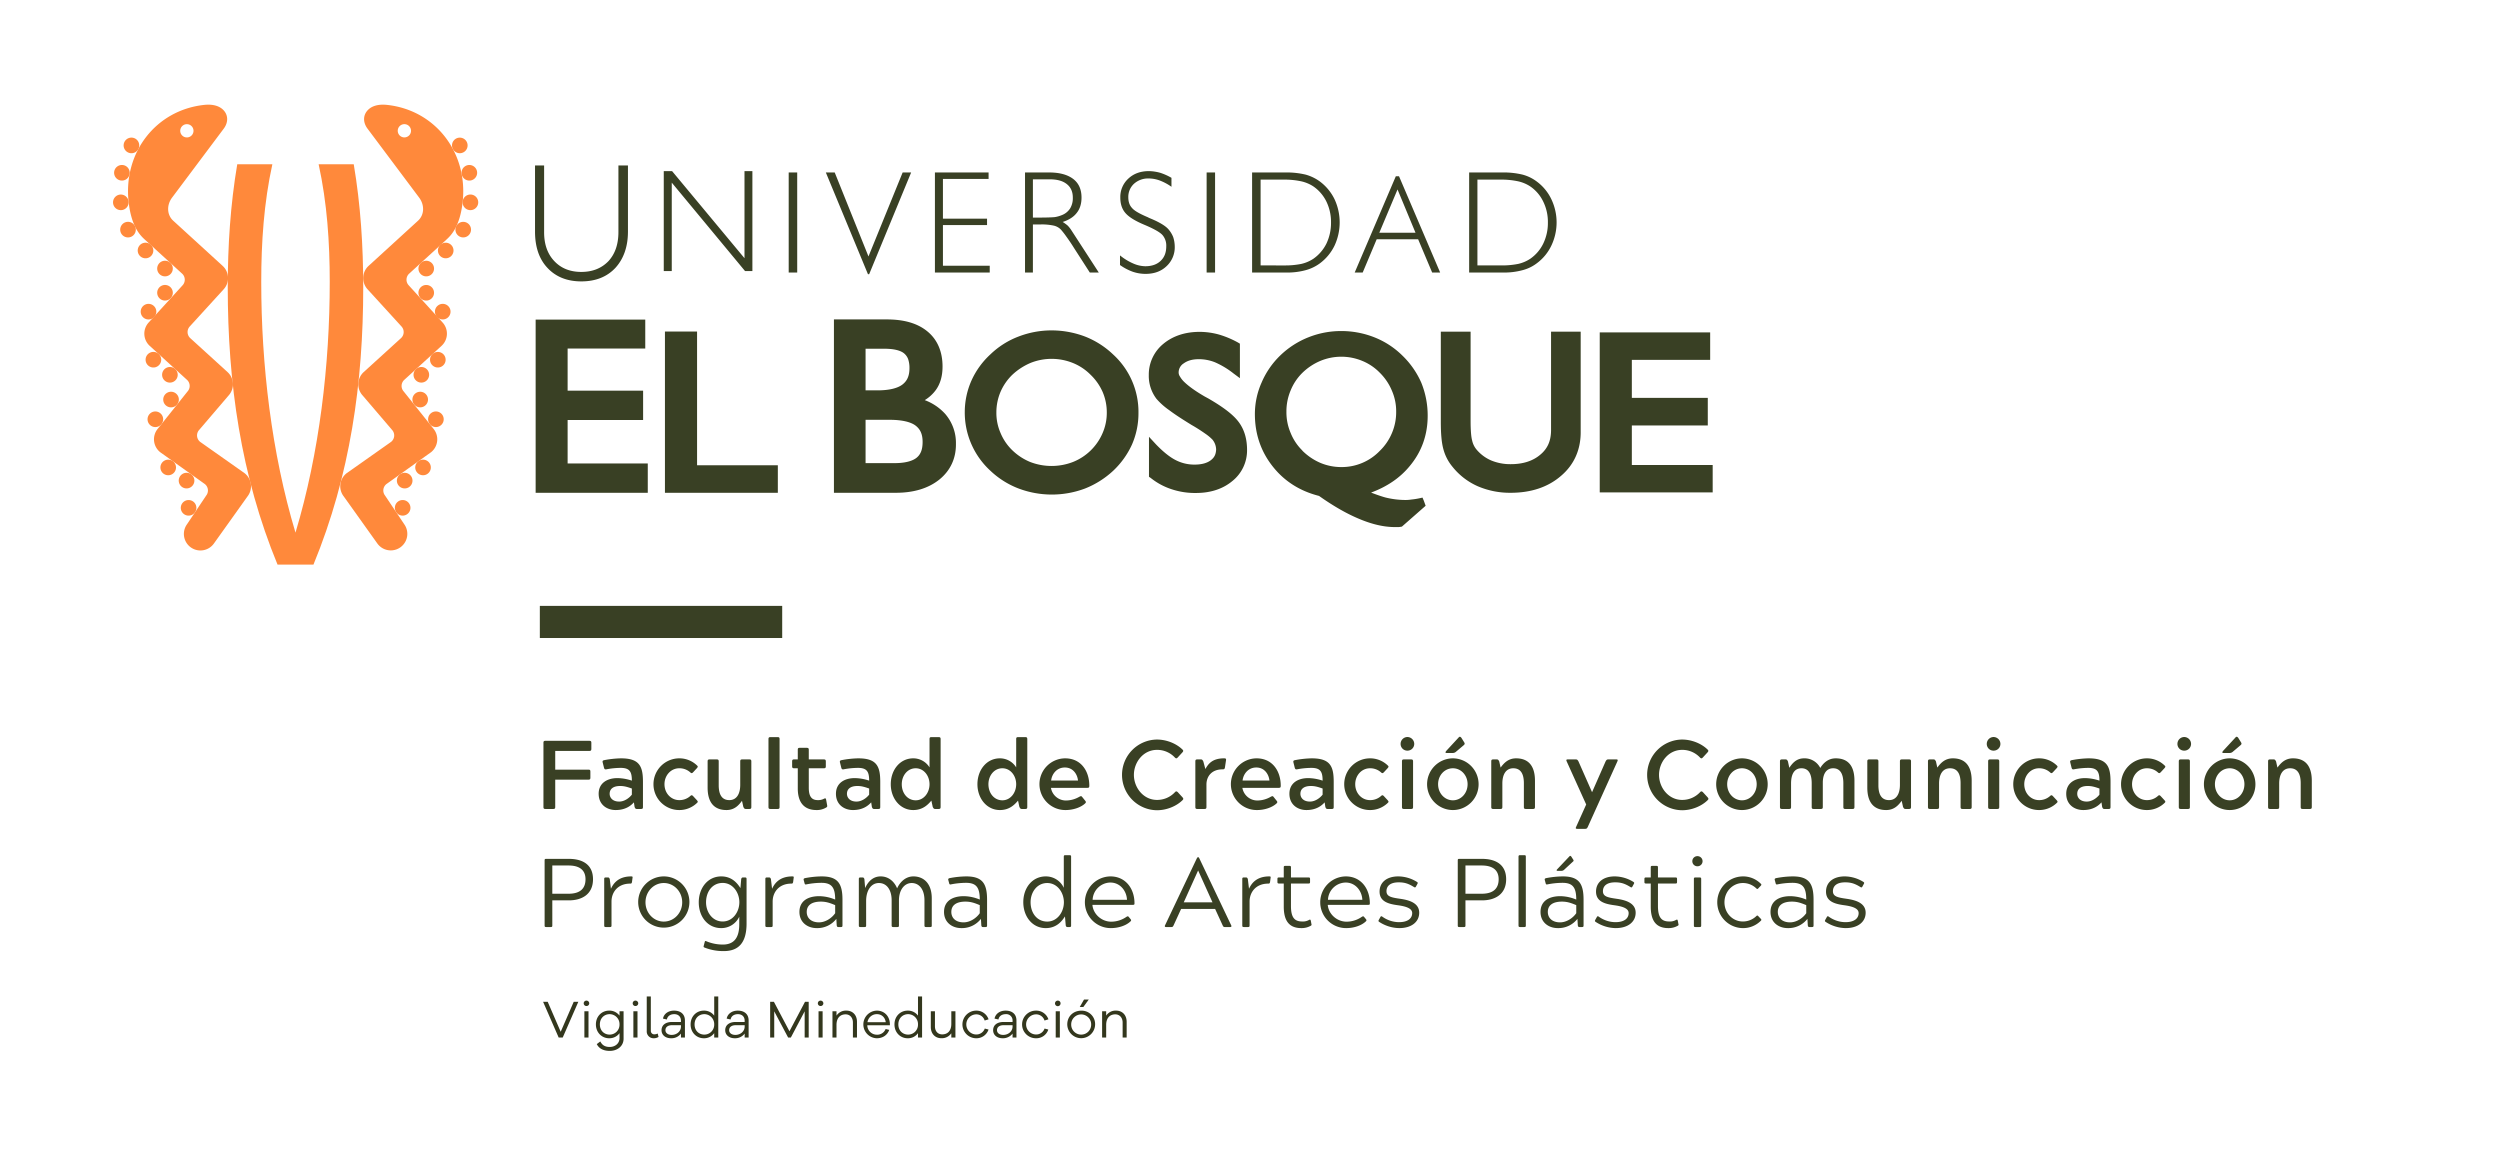 <svg id="facultad-logo-ueb-horizontal-a-dos-lineas" xmlns="http://www.w3.org/2000/svg" width="2054" height="956.873" viewBox="0 0 2054 956.873">
  <defs>
    <style>
      .cls-1 {
        fill: #ff893b;
      }

      .cls-2 {
        fill: #394024;
      }

      .cls-3 {
        fill: none;
      }

      .cls-4 {
        fill: #33371d;
      }
    </style>
  </defs>
  <g id="Capa_1" data-name="Capa 1" transform="translate(92.871 85.999)">
    <g id="Group_111" data-name="Group 111" transform="translate(0 0)">
      <g id="Group_110" data-name="Group 110">
        <path id="Path_835" data-name="Path 835" class="cls-1" d="M737.983,475.586c-30.24-73.429-40.9-149.46-40.9-227.875,0-33.816,2.164-67.689,7.8-101.035h28.847c-6.969,31.713-9.131,64.248-9.131,96.628,0,68.072,8.431,140.429,28.137,206.018,19.685-65.589,28.147-137.946,28.147-206.018,0-32.38-2.171-64.915-9.131-96.628H800.6c5.638,33.347,7.79,67.22,7.79,101.035,0,78.415-10.643,154.446-40.894,227.875Z" transform="translate(-602.832 -97.706)"/>
        <path id="Path_836" data-name="Path 836" class="cls-1" d="M764.99,181.622a6.411,6.411,0,1,1-.44,9.071A6.436,6.436,0,0,1,764.99,181.622Z" transform="translate(-511.962 -51.724)"/>
        <path id="Path_837" data-name="Path 837" class="cls-1" d="M764.99,189.986a6.407,6.407,0,1,1-.44,9.062A6.408,6.408,0,0,1,764.99,189.986Z" transform="translate(-511.962 -40.19)"/>
        <path id="Path_838" data-name="Path 838" class="cls-1" d="M770.665,196.512a6.41,6.41,0,1,1-.422,9.052A6.4,6.4,0,0,1,770.665,196.512Z" transform="translate(-504.099 -31.195)"/>
        <path id="Path_839" data-name="Path 839" class="cls-1" d="M763.283,218.3a6.408,6.408,0,1,1-.422,9.052A6.4,6.4,0,0,1,763.283,218.3Z" transform="translate(-514.3 -1.103)"/>
        <path id="Path_840" data-name="Path 840" class="cls-1" d="M763.14,226.624a6.411,6.411,0,1,1-.884,9.024A6.411,6.411,0,0,1,763.14,226.624Z" transform="translate(-514.838 10.698)"/>
        <path id="Path_841" data-name="Path 841" class="cls-1" d="M768.626,233.372a6.41,6.41,0,1,1-1,9A6.415,6.415,0,0,1,768.626,233.372Z" transform="translate(-507.367 20.09)"/>
        <path id="Path_842" data-name="Path 842" class="cls-1" d="M768.994,213.092a6.4,6.4,0,1,1-.441,9.052A6.376,6.376,0,0,1,768.994,213.092Z" transform="translate(-506.433 -8.293)"/>
        <path id="Path_843" data-name="Path 843" class="cls-1" d="M758.142,254.333a6.413,6.413,0,0,1,7.431,10.455,6.413,6.413,0,1,1-7.431-10.455Z" transform="translate(-522.237 49.318)"/>
        <path id="Path_844" data-name="Path 844" class="cls-1" d="M757.582,263.631a6.4,6.4,0,1,1-1.743,8.871A6.4,6.4,0,0,1,757.582,263.631Z" transform="translate(-523.199 62.291)"/>
        <path id="Path_845" data-name="Path 845" class="cls-1" d="M764.486,249.786a6.4,6.4,0,1,1-1.521,8.931A6.393,6.393,0,0,1,764.486,249.786Z" transform="translate(-513.482 43.051)"/>
        <path id="Path_846" data-name="Path 846" class="cls-1" d="M776.3,170.151a6.4,6.4,0,1,1,2.964,8.55A6.4,6.4,0,0,1,776.3,170.151Z" transform="translate(-494.338 -70.272)"/>
        <path id="Path_847" data-name="Path 847" class="cls-1" d="M778.135,163.214a6.417,6.417,0,1,1,6.109,6.709A6.419,6.419,0,0,1,778.135,163.214Z" transform="translate(-490.922 -83.273)"/>
        <path id="Path_848" data-name="Path 848" class="cls-1" d="M777.88,154.512a6.4,6.4,0,1,1,7.49,5.107A6.4,6.4,0,0,1,777.88,154.512Z" transform="translate(-491.427 -97.371)"/>
        <path id="Path_849" data-name="Path 849" class="cls-1" d="M775.348,147.112a6.4,6.4,0,1,1,8.752,2.3A6.4,6.4,0,0,1,775.348,147.112Z" transform="translate(-495.966 -110.399)"/>
        <path id="Path_850" data-name="Path 850" class="cls-1" d="M771.707,175.4a6.4,6.4,0,1,1-.422,9.059A6.405,6.405,0,0,1,771.707,175.4Z" transform="translate(-502.677 -60.325)"/>
        <path id="Path_851" data-name="Path 851" class="cls-1" d="M683.458,181.622a6.415,6.415,0,1,0,.419,9.071A6.435,6.435,0,0,0,683.458,181.622Z" transform="translate(-636.446 -51.724)"/>
        <path id="Path_852" data-name="Path 852" class="cls-1" d="M683.458,189.986a6.411,6.411,0,1,0,.419,9.062A6.407,6.407,0,0,0,683.458,189.986Z" transform="translate(-636.446 -40.19)"/>
        <path id="Path_853" data-name="Path 853" class="cls-1" d="M677.762,196.512a6.41,6.41,0,1,0,.44,9.052A6.378,6.378,0,0,0,677.762,196.512Z" transform="translate(-644.309 -31.195)"/>
        <path id="Path_854" data-name="Path 854" class="cls-1" d="M685.144,218.3a6.409,6.409,0,1,0,.429,9.052A6.392,6.392,0,0,0,685.144,218.3Z" transform="translate(-634.106 -1.103)"/>
        <path id="Path_855" data-name="Path 855" class="cls-1" d="M685.3,226.624a6.415,6.415,0,1,0,.881,9.024A6.4,6.4,0,0,0,685.3,226.624Z" transform="translate(-633.57 10.698)"/>
        <path id="Path_856" data-name="Path 856" class="cls-1" d="M679.8,233.372a6.41,6.41,0,1,0,1.021,9A6.389,6.389,0,0,0,679.8,233.372Z" transform="translate(-641.038 20.09)"/>
        <path id="Path_857" data-name="Path 857" class="cls-1" d="M679.454,213.092a6.41,6.41,0,1,0,.421,9.052A6.391,6.391,0,0,0,679.454,213.092Z" transform="translate(-641.975 -8.293)"/>
        <path id="Path_858" data-name="Path 858" class="cls-1" d="M690.309,254.333a6.416,6.416,0,1,0,1.5,8.931A6.39,6.39,0,0,0,690.309,254.333Z" transform="translate(-626.174 49.318)"/>
        <path id="Path_859" data-name="Path 859" class="cls-1" d="M690.85,263.631a6.4,6.4,0,1,0,1.764,8.871A6.4,6.4,0,0,0,690.85,263.631Z" transform="translate(-625.215 62.291)"/>
        <path id="Path_860" data-name="Path 860" class="cls-1" d="M683.948,249.786a6.4,6.4,0,1,0,1.524,8.931A6.4,6.4,0,0,0,683.948,249.786Z" transform="translate(-634.924 43.051)"/>
        <path id="Path_861" data-name="Path 861" class="cls-1" d="M672.151,170.151a6.409,6.409,0,1,0-2.964,8.55A6.407,6.407,0,0,0,672.151,170.151Z" transform="translate(-654.079 -70.272)"/>
        <path id="Path_862" data-name="Path 862" class="cls-1" d="M670.3,163.214a6.406,6.406,0,1,0-6.088,6.709A6.409,6.409,0,0,0,670.3,163.214Z" transform="translate(-657.498 -83.273)"/>
        <path id="Path_863" data-name="Path 863" class="cls-1" d="M670.573,154.512a6.406,6.406,0,1,0-7.49,5.107A6.406,6.406,0,0,0,670.573,154.512Z" transform="translate(-656.987 -97.371)"/>
        <path id="Path_864" data-name="Path 864" class="cls-1" d="M673.1,147.112a6.412,6.412,0,1,0-8.771,2.3A6.391,6.391,0,0,0,673.1,147.112Z" transform="translate(-652.447 -110.399)"/>
        <path id="Path_865" data-name="Path 865" class="cls-1" d="M676.742,175.4a6.41,6.41,0,1,0,.41,9.059A6.417,6.417,0,0,0,676.742,175.4Z" transform="translate(-645.732 -60.325)"/>
        <g id="Group_109" data-name="Group 109" transform="translate(12.312)">
          <path id="Path_866" data-name="Path 866" class="cls-1" d="M758.5,428.928l-36.568-25.787a6.737,6.737,0,0,1-1.062-9.507l24.461-28.621a13.6,13.6,0,0,0-.9-19.207l-30.623-27.88a6.786,6.786,0,0,1-.44-9.571l27.918-30.6a13.584,13.584,0,0,0-.881-19.209L699.862,221.5c-5.538-5.045-5.407-13.257-.891-19.173L741.2,145.957c4.135-5.426,3.885-11.773-.74-15.981-2.312-2.112-6.859-4.564-15.19-3.686-39.813,4.307-66.529,39.216-62.122,79.567,2.2,20.268,9.421,27.559,13.4,31.173l30.54,27.885a6.753,6.753,0,0,1,.44,9.554l-27.916,30.621a13.579,13.579,0,0,0,.881,19.176l30.62,27.918a6.756,6.756,0,0,1,.44,9.564l-24.573,30.8a13.567,13.567,0,0,0,2.124,19.085l36.627,26.133a6.764,6.764,0,0,1,1.153,9.514l-15.771,23.592A13.586,13.586,0,0,0,733.2,486.7L760.815,448A13.6,13.6,0,0,0,758.5,428.928ZM707,143.9a5.45,5.45,0,1,1,.341,7.7A5.448,5.448,0,0,1,707,143.9Z" transform="translate(-662.67 -126.108)"/>
          <path id="Path_867" data-name="Path 867" class="cls-1" d="M774.354,126.291c-8.352-.879-12.9,1.574-15.193,3.686-4.635,4.207-4.895,10.554-.74,15.981l42.206,56.368c4.528,5.917,4.667,14.128-.881,19.173l-40.554,37.049a13.6,13.6,0,0,0-.89,19.209l27.937,30.6a6.783,6.783,0,0,1-.431,9.571l-30.64,27.88a13.588,13.588,0,0,0-.883,19.207l24.454,28.621a6.75,6.75,0,0,1-1.062,9.507l-36.571,25.787a13.587,13.587,0,0,0-2.3,19.076L766.423,486.7a13.585,13.585,0,0,0,22.088-15.821l-15.78-23.592a6.748,6.748,0,0,1,1.162-9.514l36.62-26.133a13.586,13.586,0,0,0,2.121-19.085l-24.582-30.8a6.776,6.776,0,0,1,.459-9.564l30.6-27.918A13.573,13.573,0,0,0,820,305.091l-27.9-30.621a6.754,6.754,0,0,1,.44-9.554l30.533-27.885c3.973-3.614,11.2-10.9,13.416-31.173C840.871,165.507,814.155,130.6,774.354,126.291Zm17.9,25.3a5.448,5.448,0,1,1,.359-7.7A5.44,5.44,0,0,1,792.258,151.6Z" transform="translate(-561.535 -126.108)"/>
        </g>
      </g>
      <path id="Path_868" data-name="Path 868" class="cls-2" d="M829.9,356.239h62.022V332.127H829.9V297.5H893.69V273.71H803.627V416.02h92.124v-24.1H829.9Zm106.352-72.686H909.86V416.02h92.755V393.428h-66.36ZM1123.316,339.9a31.842,31.842,0,0,0,9.012-8.2c3.885-5.3,5.607-11.9,5.607-19.409,0-12.045-4.086-21.94-12.295-28.737-8.211-6.84-19.406-9.966-33.535-9.966H1048.7V416.02h50.858c14.619,0,26.614-3.586,35.7-10.826,9.012-7.257,13.859-17.342,13.678-29.559a36.407,36.407,0,0,0-8.883-24.483,42.819,42.819,0,0,0-16.731-11.257m-48.625-42.225h15.381c8.09,0,13.378,1.452,16.261,3.817a11.389,11.389,0,0,1,3.3,4.626,22.192,22.192,0,0,1,1.122,7.407c0,6.581-1.952,10.678-5.928,13.678-3.8,2.848-10.554,4.667-20.216,4.667h-9.924Zm41.656,89.769c-3.4,2.6-9.695,4.369-18.856,4.207h-22.8v-35.59h19.585c10.293,0,17.423,1.752,21.349,4.648,3.883,2.943,5.928,6.871,5.928,13.578,0,6.547-1.762,10.474-5.207,13.157m239.76-49.013h0l-2.824-1.533c-7.55-4.378-13.059-8.371-16.6-11.769a19.5,19.5,0,0,1-3.676-4.6,5.871,5.871,0,0,1-1.091-3.176,8.793,8.793,0,0,1,4.2-7.671c3.045-2.2,6.99-3.412,12.328-3.412a35.486,35.486,0,0,1,13.4,2.574,68.764,68.764,0,0,1,15.071,9.071l5.326,3.955V293.514l-1.6-.96A76.884,76.884,0,0,0,1365,286a60.783,60.783,0,0,0-15.761-2.2c-11.845,0-22.011,3.3-29.921,9.874a32.59,32.59,0,0,0-11.926,25.685,31.042,31.042,0,0,0,6.3,19.454,56.677,56.677,0,0,0,10.423,9.293c4.779,3.617,10.907,7.55,18.326,12.128,4.667,2.652,8.421,5.155,11.345,7.209a38.367,38.367,0,0,1,5.928,4.917,13.293,13.293,0,0,1,3,8.209c-.222,3.945-1.422,6.431-4.407,8.731-2.874,2.2-7.25,3.567-13.257,3.567a33.4,33.4,0,0,1-15.771-3.8c-4.867-2.5-10.245-6.881-15.993-12.847L1307.542,370v32.885l1.421.94a54.27,54.27,0,0,0,17.214,9.293,60.721,60.721,0,0,0,20.037,3.064c11.926,0,22.081-3.314,29.909-9.874a32.177,32.177,0,0,0,12-25.476c0-8.609-2.033-16.157-6.409-22.307-4.376-6.29-12.838-12.738-25.6-20.1m165.622,55.684c9.873-11.778,14.79-25.695,14.79-41.418a71.584,71.584,0,0,0-5.217-27.035,70.1,70.1,0,0,0-15.611-22.411,68.61,68.61,0,0,0-22.861-14.919,73.862,73.862,0,0,0-27.356-5.186,72.29,72.29,0,0,0-27.066,5.186,71.079,71.079,0,0,0-23.061,14.919,68.21,68.21,0,0,0-15.259,22.152,63.611,63.611,0,0,0-5.538,26.035c0,16.273,4.957,30.749,14.69,43,9.571,12.126,22.368,20.207,38.011,24.164,11.655,8.24,22.59,14.547,32.973,18.864,10.736,4.533,20.469,6.731,29.33,6.731h2.574a10.493,10.493,0,0,0,2.152-.209l1.05-.162,19.507-17.133-1.481-4.114-1.091-2.6-2.554.571a63.609,63.609,0,0,1-6.76,1.04,29.7,29.7,0,0,1-5.366.341,68.539,68.539,0,0,1-15.971-2.09c-3.445-.974-7.4-2.357-11.595-3.978,12.835-4.764,23.63-11.895,31.711-21.747m-14.5-27.347a43.868,43.868,0,0,1-9.743,14.5l-.14.129a43.312,43.312,0,0,1-31.873,13.5,44.123,44.123,0,0,1-17.252-3.5,47.546,47.546,0,0,1-14.69-9.995v-.129a42.087,42.087,0,0,1-9.643-14.5,43.063,43.063,0,0,1-3.426-17.271,44.022,44.022,0,0,1,3.426-17.478,42.772,42.772,0,0,1,9.571-14.438,47.591,47.591,0,0,1,14.931-9.943,44.849,44.849,0,0,1,34.327,0,42.466,42.466,0,0,1,14.547,9.831,44.93,44.93,0,0,1,9.964,14.921,42.066,42.066,0,0,1,3.4,17.107,43.746,43.746,0,0,1-3.4,17.271m130.653-1.793c-.128,8.469-2.831,14.759-8.89,19.785-5.857,4.967-13.818,7.752-24.211,7.752a41.087,41.087,0,0,1-16.012-3.024,32.388,32.388,0,0,1-12.047-8.914,17.106,17.106,0,0,1-3.645-7.407c-.821-2.848-1.291-8.343-1.291-16.285V283.662h-24.473V357.6c0,10.107.659,17.623,2.212,22.971a37.66,37.66,0,0,0,7.49,14.221,54.807,54.807,0,0,0,20.668,15.862,66.889,66.889,0,0,0,27.1,5.367c16.631,0,30.649-4.648,41.344-13.95,10.814-9.2,16.293-21.759,16.1-36.559v-81.85h-24.345Zm66.37,28.2V360.705h62.4v-22.69h-62.4v-31.2h64.358V284.245h-90.733V415.73h92.8V393.169Zm-426.279-90.9A71.005,71.005,0,0,0,1255,287.65a77.862,77.862,0,0,0-27.547-5.05,75.605,75.605,0,0,0-27.078,5.05,68.266,68.266,0,0,0-23.09,14.619,65.961,65.961,0,0,0-15.64,21.666,64,64,0,0,0-5.448,25.559,64.906,64.906,0,0,0,21.088,48.444,69.862,69.862,0,0,0,22.971,14.5,77.339,77.339,0,0,0,54.582.14,73.594,73.594,0,0,0,23.28-14.638,68.507,68.507,0,0,0,15.473-21.6,64,64,0,0,0,5.316-25.764,63.887,63.887,0,0,0-20.937-48.3m-8.493,64.6a44.306,44.306,0,0,1-24.361,23.83,48.779,48.779,0,0,1-35.2,0,46.611,46.611,0,0,1-14.588-9.552,42.2,42.2,0,0,1-9.745-14.278,41.216,41.216,0,0,1-3.414-16.814,43.1,43.1,0,0,1,3.414-16.983,43.674,43.674,0,0,1,9.745-14.078,51.223,51.223,0,0,1,14.988-9.712,46.663,46.663,0,0,1,34.509,0,43.2,43.2,0,0,1,14.69,9.712,44.3,44.3,0,0,1,10.093,14.5,42.6,42.6,0,0,1,3.274,16.561,41.525,41.525,0,0,1-3.405,16.814M841.138,242.346c11.755,0,21.088-3.726,27.978-11.076,6.769-7.385,10.354-17.38,10.354-29.849V147.08H871.64v54.772c0,9.976-2.745,17.9-8.152,23.811-5.647,5.869-13.038,8.9-22.349,8.9-9.292,0-16.7-3.033-22.18-8.9q-8.4-8.86-8.371-23.811V147.08h-7.469v54.341c0,12.588,3.374,22.583,10.243,29.849,6.85,7.35,16.161,11.076,27.778,11.076M915.458,161.2l60.21,72.655h6.038V151.735h-6.488V223.29l-59.5-71.555h-6.828v82.119h6.569Zm96.078,73.879h6.99V152.846h-6.99Zm66.1,1.362,34.5-83.593h-6.979l-28.078,69-27.737-69h-7.291l34.606,83.593Zm99.073-6.978h-38.451V196.043H1174.5v-5.264h-36.247v-32.6h37.508v-5.328h-44.087v82.231h45.03Zm35.468-33.916h6.607a46.147,46.147,0,0,1,10.476.96,12,12,0,0,1,5.788,3.136,62.463,62.463,0,0,1,4.326,5.486c1.781,2.474,4.1,5.738,6.566,9.745l13,20.207h7.381l-22.439-34.587a24.3,24.3,0,0,0-3.114-3.986,31.232,31.232,0,0,0-4.126-3c5.176-1.659,9.083-4.155,11.635-7.559,2.614-3.3,3.845-7.528,3.845-12.464,0-6.669-2.212-11.759-6.838-15.312-4.688-3.545-11.235-5.328-19.828-5.328H1205.7v82.231h6.471Zm0-37.07h13.657c6.15,0,10.8,1.212,14.231,3.952,3.283,2.607,4.9,6.29,4.9,11.059a16.242,16.242,0,0,1-2.152,8.809,14,14,0,0,1-6.729,5.538,25.814,25.814,0,0,1-6.009,1.7c-2.521.229-6.748.379-12.847.379h-5.055Zm116.535,55.253a25.485,25.485,0,0,0-1.281-7.812,22.039,22.039,0,0,0-4.026-6.528c-2.574-2.883-7.68-5.878-15.061-8.912a15.708,15.708,0,0,1-1.741-.84c-6.75-2.864-11.076-5.3-13.007-7.638-2.064-2.155-3.036-5.2-3.036-8.745a14.594,14.594,0,0,1,4.647-11.1,17.225,17.225,0,0,1,12.017-4.376,26.564,26.564,0,0,1,9.061,1.624,42.806,42.806,0,0,1,9.733,5.207v-7.359a46.729,46.729,0,0,0-9.183-4.114,36.572,36.572,0,0,0-9.292-1.4c-6.99,0-12.6,2.074-16.983,6.178a20.42,20.42,0,0,0-6.569,15.573c0,5.2,1.381,9.481,4.276,12.766,2.852,3.286,8.181,6.569,15.993,9.79,7.528,3.207,12.326,5.931,14.4,8.243a13.267,13.267,0,0,1,3.085,9.2c0,5.045-1.443,9-4.626,11.995-2.983,2.9-7.271,4.414-12.578,4.414a25.859,25.859,0,0,1-9.871-2.231,46.092,46.092,0,0,1-10.935-6.681v7.921a43.849,43.849,0,0,0,10.414,5.49,32.517,32.517,0,0,0,10.524,1.769c7.019,0,12.717-1.99,17.252-6.269a21.146,21.146,0,0,0,6.79-16.171m33.135-60.882h-6.94v82.231h6.94Zm74.329,80.307a34.921,34.921,0,0,0,11.926-5.747,39.538,39.538,0,0,0,11.907-14.478,45.167,45.167,0,0,0,0-38.061,39.858,39.858,0,0,0-11.907-14.481,36.192,36.192,0,0,0-11.816-5.757,66.069,66.069,0,0,0-15.821-1.783h-28.2v82.231h28.2a57.589,57.589,0,0,0,15.712-1.924m-36.928-3.924V158.713h19.564a65.677,65.677,0,0,1,13.771,1.4,29.9,29.9,0,0,1,10.021,4.2,32.338,32.338,0,0,1,10.724,12.481,38.551,38.551,0,0,1,3.776,17.242,39.549,39.549,0,0,1-3.776,17.252,33.14,33.14,0,0,1-10.724,12.466A30.122,30.122,0,0,1,1432.582,228a67.392,67.392,0,0,1-13.771,1.231Zm111.1-73.26-33.794,79.107h6.569l11.516-27.359h34.025l11.545,27.359h6.566l-33.8-79.107Zm-13.569,46.4,14.971-35.556,14.771,35.556Zm117.6,30.78a32.786,32.786,0,0,0,11.878-5.747,38.524,38.524,0,0,0,11.885-14.478,44.3,44.3,0,0,0,0-38.061,38.827,38.827,0,0,0-11.885-14.481,33.876,33.876,0,0,0-11.767-5.757,66.562,66.562,0,0,0-15.861-1.783h-28.037v82.231h28.037a57.608,57.608,0,0,0,15.75-1.924m-36.99-3.924V158.713h19.628a65.886,65.886,0,0,1,13.778,1.4,29.77,29.77,0,0,1,10,4.2,31.569,31.569,0,0,1,10.676,12.481,37.824,37.824,0,0,1,3.814,17.242,38.791,38.791,0,0,1-3.814,17.252,32.332,32.332,0,0,1-10.676,12.466,29.993,29.993,0,0,1-10,4.238,67.594,67.594,0,0,1-13.778,1.231Z" transform="translate(-456.414 -97.148)"/>
      <rect id="Rectangle_25" data-name="Rectangle 25" class="cls-2" width="199.127" height="26.395" transform="translate(350.658 411.796)"/>
      <path id="Path_1059" data-name="Path 1059" class="cls-2" d="M16.64-24.08h27.2c1.28,0,1.68-.4,1.68-1.68v-4.88c0-1.28-.32-1.68-1.68-1.68H16.64V-47.68H44.56c1.36,0,1.76-.48,1.76-1.76v-4.88c0-1.28-.4-1.68-1.76-1.68H8.64c-1.28,0-1.68.4-1.68,1.68V-1.68C6.96-.4,7.36,0,8.64,0h6.32c1.28,0,1.68-.4,1.68-1.68Zm41.92-8.48a64.26,64.26,0,0,1,11.76-1.2c7.36,0,9.28,2.96,9.28,10.48a38.78,38.78,0,0,0-11.76-2.08c-8.64,0-15.52,4.16-15.52,12.88,0,8.96,6.8,13.36,14,13.36,8.32,0,12.72-3.84,14.96-6.32l.56,3.76C82.32-.4,82.72,0,83.68,0h3.36c1.36,0,1.68-.4,1.68-1.68V-22.24c0-12.64-2.72-19.36-18-19.36a79.746,79.746,0,0,0-14,1.52c-1.2.32-1.36.8-1.04,2.08l.96,3.84C56.96-32.88,57.28-32.4,58.56-32.56ZM70-18.88c3.52,0,6.16.88,9.6,2.08v5.04c-2.4,3.04-6.32,5.68-10.4,5.68-5.52,0-7.84-3.28-7.84-6.4C61.36-16.16,63.92-18.88,70-18.88Zm48.48,11.6c-6.64,0-12.08-5.6-12.08-13.04s5.44-13.12,12.08-13.12a13.23,13.23,0,0,1,9.2,3.44c.96.88,1.52.64,2.4-.32l2.96-3.2c.8-.96.96-1.36.24-2.08a20.808,20.808,0,0,0-14.8-6A21.237,21.237,0,0,0,97.36-20.32,21.168,21.168,0,0,0,118.48.88a20.808,20.808,0,0,0,14.8-6c.72-.72.56-1.12-.24-2.08l-2.96-3.2c-.88-.96-1.44-1.2-2.4-.32A13.23,13.23,0,0,1,118.48-7.28Zm52.72,5.6c.64,1.2.96,1.68,2,1.68h2.88c1.28,0,1.68-.4,1.68-1.68V-39.04c0-1.28-.4-1.68-1.68-1.68h-5.76c-1.28,0-1.68.4-1.68,1.68v19.2c0,7.6-3.04,12.56-8.96,12.56-5.6,0-8.72-3.84-8.72-12.24V-39.04c0-1.28-.4-1.68-1.68-1.68h-5.76c-1.28,0-1.68.4-1.68,1.68V-17.6c0,13.76,6.72,18.48,15.52,18.48,6.8,0,10.32-4.32,12.72-7.6Zm20.64,0c0,1.28.4,1.68,1.68,1.68h5.76c1.28,0,1.68-.4,1.68-1.68V-57.36c0-1.28-.32-1.68-1.68-1.68h-5.76c-1.28,0-1.68.4-1.68,1.68Zm47.28.56c1.04-.56,1.12-.96.88-2.16l-.72-4c-.32-1.68-.64-1.76-2.16-.96a10.131,10.131,0,0,1-4.8.96c-4.88,0-7.36-2.88-7.36-10.08V-33.44h12.32c1.28,0,1.68-.4,1.68-1.68v-3.84c0-1.36-.4-1.76-1.68-1.76H224.96v-7.84c0-1.28-.4-1.68-1.68-1.68H217.6c-1.36,0-1.68.4-1.68,1.68v7.84h-2.96c-1.28,0-1.68.4-1.68,1.68v3.92c0,1.28.4,1.68,1.68,1.68h2.96V-16.8C215.92-5.76,220.8.88,231.36.88A14.71,14.71,0,0,0,239.12-1.12Zm14.4-31.44a64.26,64.26,0,0,1,11.76-1.2c7.36,0,9.28,2.96,9.28,10.48a38.78,38.78,0,0,0-11.76-2.08c-8.64,0-15.52,4.16-15.52,12.88,0,8.96,6.8,13.36,14,13.36,8.32,0,12.72-3.84,14.96-6.32l.56,3.76c.48,1.28.88,1.68,1.84,1.68H282c1.36,0,1.68-.4,1.68-1.68V-22.24c0-12.64-2.72-19.36-18-19.36a79.746,79.746,0,0,0-14,1.52c-1.2.32-1.36.8-1.04,2.08l.96,3.84C251.92-32.88,252.24-32.4,253.52-32.56Zm11.44,13.68c3.52,0,6.16.88,9.6,2.08v5.04c-2.4,3.04-6.32,5.68-10.4,5.68-5.52,0-7.84-3.28-7.84-6.4C256.32-16.16,258.88-18.88,264.96-18.88Zm59.2-15.28A15.64,15.64,0,0,0,310.8-41.6c-10.96,0-18.48,9.6-18.48,21.28,0,11.44,7.52,21.2,18.48,21.2,7.76,0,12.08-4.4,14.88-7.76l1.12,5.2c.64,1.2.96,1.68,2,1.68h2.8c1.28,0,1.68-.4,1.68-1.68V-57.36c0-1.28-.4-1.68-1.68-1.68h-5.76c-1.36,0-1.68.4-1.68,1.68ZM312.8-7.12c-6.64,0-11.44-5.76-11.44-13.2,0-7.2,4.8-13.12,11.44-13.12s11.36,6.08,11.36,13.12S319.44-7.12,312.8-7.12Zm82.56-27.04A15.64,15.64,0,0,0,382-41.6c-10.96,0-18.48,9.6-18.48,21.28,0,11.44,7.52,21.2,18.48,21.2,7.76,0,12.08-4.4,14.88-7.76L398-1.68c.64,1.2.96,1.68,2,1.68h2.8c1.28,0,1.68-.4,1.68-1.68V-57.36c0-1.28-.4-1.68-1.68-1.68h-5.76c-1.36,0-1.68.4-1.68,1.68ZM384-7.12c-6.64,0-11.44-5.76-11.44-13.2,0-7.2,4.8-13.12,11.44-13.12s11.36,6.08,11.36,13.12S390.64-7.12,384-7.12Zm65.6-2.72c-.8-1.04-1.2-.72-2.4-.16a22.134,22.134,0,0,1-10.96,3.04,12.5,12.5,0,0,1-12.32-10.4h29.92c1.36,0,1.6-.48,1.6-1.76,0-12-6.8-22.48-19.84-22.48a21.237,21.237,0,0,0-21.12,21.28A21.256,21.256,0,0,0,436,.88c5.84,0,12.48-2,16.16-5.6.72-.8.56-1.28-.24-2.24ZM424.08-23.36c.56-5.2,4.48-10.72,11.28-10.72,6.72,0,10.24,5.52,10.8,10.72ZM511.04-7.44c-11.2,0-18.96-10.16-18.96-20.56,0-10.48,7.76-20.56,18.96-20.56a19.833,19.833,0,0,1,14.72,6.32c.96.96,1.52.8,2.4-.16l3.68-4c.88-.96,1.04-1.52.16-2.4-5.12-5.04-13.2-8.24-20.96-8.24A29.023,29.023,0,0,0,482.32-28,29.023,29.023,0,0,0,511.04,1.04c7.76,0,15.84-3.2,20.96-8.24.96-.96.8-1.44-.08-2.48l-3.68-4c-.88-.88-1.44-1.12-2.4-.16A19.913,19.913,0,0,1,511.04-7.44Zm53.92-25.12c1.28,0,1.68-.32,1.92-1.6l.88-5.84c.16-1.12,0-1.6-1.6-1.6-9.84,0-13.12,4.8-15.36,8.8l-1.68-6.24c-.64-1.2-.96-1.68-2-1.68h-2.88c-1.28,0-1.68.4-1.68,1.68V-1.68c0,1.28.4,1.68,1.68,1.68H550c1.28,0,1.68-.4,1.68-1.68v-18.4C551.68-26.56,555.76-32.56,564.96-32.56ZM606.88-9.84c-.8-1.04-1.2-.72-2.4-.16a22.134,22.134,0,0,1-10.96,3.04,12.5,12.5,0,0,1-12.32-10.4h29.92c1.36,0,1.6-.48,1.6-1.76,0-12-6.8-22.48-19.84-22.48a21.237,21.237,0,0,0-21.12,21.28A21.256,21.256,0,0,0,593.28.88c5.84,0,12.48-2,16.16-5.6.72-.8.56-1.28-.24-2.24ZM581.36-23.36c.56-5.2,4.48-10.72,11.28-10.72,6.72,0,10.24,5.52,10.8,10.72Zm44.72-9.2a64.26,64.26,0,0,1,11.76-1.2c7.36,0,9.28,2.96,9.28,10.48a38.78,38.78,0,0,0-11.76-2.08c-8.64,0-15.52,4.16-15.52,12.88,0,8.96,6.8,13.36,14,13.36,8.32,0,12.72-3.84,14.96-6.32l.56,3.76C649.84-.4,650.24,0,651.2,0h3.36c1.36,0,1.68-.4,1.68-1.68V-22.24c0-12.64-2.72-19.36-18-19.36a79.747,79.747,0,0,0-14,1.52c-1.2.32-1.36.8-1.04,2.08l.96,3.84C624.48-32.88,624.8-32.4,626.08-32.56Zm11.44,13.68c3.52,0,6.16.88,9.6,2.08v5.04c-2.4,3.04-6.32,5.68-10.4,5.68-5.52,0-7.84-3.28-7.84-6.4C628.88-16.16,631.44-18.88,637.52-18.88ZM686-7.28c-6.64,0-12.08-5.6-12.08-13.04S679.36-33.44,686-33.44A13.23,13.23,0,0,1,695.2-30c.96.88,1.52.64,2.4-.32l2.96-3.2c.8-.96.96-1.36.24-2.08a20.808,20.808,0,0,0-14.8-6,21.237,21.237,0,0,0-21.12,21.28A21.168,21.168,0,0,0,686,.88a20.808,20.808,0,0,0,14.8-6c.72-.72.56-1.12-.24-2.08l-2.96-3.2c-.88-.96-1.44-1.2-2.4-.32A13.23,13.23,0,0,1,686-7.28Zm26.32,5.6c0,1.28.4,1.68,1.68,1.68h5.76c1.28,0,1.68-.4,1.68-1.68V-39.04c0-1.28-.4-1.68-1.68-1.68H714c-1.28,0-1.68.4-1.68,1.68ZM711.2-53.44a5.5,5.5,0,0,0,5.6,5.52,5.548,5.548,0,0,0,5.6-5.52,5.686,5.686,0,0,0-5.6-5.68A5.634,5.634,0,0,0,711.2-53.44Zm21.76,33.12A21.237,21.237,0,0,0,754.16.88a21.168,21.168,0,0,0,21.12-21.2A21.237,21.237,0,0,0,754.16-41.6,21.305,21.305,0,0,0,732.96-20.32Zm21.2,13.2c-6.72,0-12.16-5.76-12.16-13.2s5.44-13.12,12.16-13.12c6.64,0,12.08,5.68,12.08,13.12S760.8-7.12,754.16-7.12Zm8.8-45.2c1.04-.88,1.04-1.36.56-2.32l-2.24-3.6c-.72-1.12-1.6-1.52-2.4-.48L748.96-48c-1.28,1.44-1.04,2,.08,2h5.04a3.9,3.9,0,0,0,2.64-1.04Zm29.28,13.28c-.64-1.2-.96-1.68-2-1.68h-2.88c-1.28,0-1.68.4-1.68,1.68V-1.68c0,1.28.4,1.68,1.68,1.68h5.76c1.28,0,1.68-.4,1.68-1.68v-19.2c0-7.6,3.04-12.56,8.96-12.56,5.6,0,8.72,3.84,8.72,12.32V-1.68c0,1.28.4,1.68,1.68,1.68h5.76c1.28,0,1.68-.4,1.68-1.68V-23.12c0-13.76-6.72-18.48-15.52-18.48-6.8,0-10.32,4.4-12.72,7.6Zm76.32,25.12-.08.08-11.12-25.2c-.72-1.28-1.12-1.68-2.24-1.68h-6.56c-1.2,0-1.44.4-.88,1.68l16,35.36-8.24,18.32c-.64,1.28-.32,1.68.88,1.68h6.56c1.04,0,1.52-.32,2.16-1.68l24.24-53.68c.56-1.28.32-1.68-.88-1.68h-6.56c-1.12,0-1.52.4-2.24,1.68Zm73.92,6.48c-11.2,0-18.96-10.16-18.96-20.56,0-10.48,7.76-20.56,18.96-20.56a19.833,19.833,0,0,1,14.72,6.32c.96.96,1.52.8,2.4-.16l3.68-4c.88-.96,1.04-1.52.16-2.4-5.12-5.04-13.2-8.24-20.96-8.24A29.023,29.023,0,0,0,913.76-28,29.023,29.023,0,0,0,942.48,1.04c7.76,0,15.84-3.2,20.96-8.24.96-.96.8-1.44-.08-2.48l-3.68-4c-.88-.88-1.44-1.12-2.4-.16A19.913,19.913,0,0,1,942.48-7.44Zm28-12.88A21.237,21.237,0,0,0,991.68.88a21.168,21.168,0,0,0,21.12-21.2A21.237,21.237,0,0,0,991.68-41.6,21.305,21.305,0,0,0,970.48-20.32Zm21.2,13.2c-6.72,0-12.16-5.76-12.16-13.2s5.44-13.12,12.16-13.12c6.64,0,12.08,5.68,12.08,13.12S998.32-7.12,991.68-7.12ZM1056-33.68a14.418,14.418,0,0,0-13.28-7.92c-6.64,0-9.84,4.4-12.16,7.76l-1.12-5.2c-.56-1.2-.96-1.68-1.92-1.68h-2.96c-1.2,0-1.68.4-1.68,1.68V-1.68c0,1.28.48,1.68,1.68,1.68h5.76c1.36,0,1.68-.4,1.68-1.68v-19.2c0-7.92,2.8-12.56,8.56-12.56,5.68,0,8.4,4.48,8.4,12.32V-1.68c0,1.28.4,1.68,1.68,1.68h5.76c1.28,0,1.68-.4,1.68-1.68V-21.52c0-7.6,3.12-11.92,8.48-11.92,5.28,0,8.4,3.84,8.4,12.32V-1.68c0,1.28.4,1.68,1.68,1.68h5.76c1.28,0,1.68-.4,1.68-1.68V-23.2c0-13.68-6.56-18.4-15.36-18.4C1062.08-41.6,1058.16-37.2,1056-33.68Zm68,32c.64,1.2.96,1.68,2,1.68h2.88c1.28,0,1.68-.4,1.68-1.68V-39.04c0-1.28-.4-1.68-1.68-1.68h-5.76c-1.28,0-1.68.4-1.68,1.68v19.2c0,7.6-3.04,12.56-8.96,12.56-5.6,0-8.72-3.84-8.72-12.24V-39.04c0-1.28-.4-1.68-1.68-1.68h-5.76c-1.28,0-1.68.4-1.68,1.68V-17.6c0,13.76,6.72,18.48,15.52,18.48,6.8,0,10.32-4.32,12.72-7.6Zm27.04-37.36c-.64-1.2-.96-1.68-2-1.68h-2.88c-1.28,0-1.68.4-1.68,1.68V-1.68c0,1.28.4,1.68,1.68,1.68h5.76c1.28,0,1.68-.4,1.68-1.68v-19.2c0-7.6,3.04-12.56,8.96-12.56,5.6,0,8.72,3.84,8.72,12.32V-1.68c0,1.28.4,1.68,1.68,1.68h5.76c1.28,0,1.68-.4,1.68-1.68V-23.12c0-13.76-6.72-18.48-15.52-18.48-6.8,0-10.32,4.4-12.72,7.6Zm42.88,37.36c0,1.28.4,1.68,1.68,1.68h5.76c1.28,0,1.68-.4,1.68-1.68V-39.04c0-1.28-.4-1.68-1.68-1.68h-5.76c-1.28,0-1.68.4-1.68,1.68Zm-1.12-51.76a5.5,5.5,0,0,0,5.6,5.52,5.548,5.548,0,0,0,5.6-5.52,5.686,5.686,0,0,0-5.6-5.68A5.634,5.634,0,0,0,1192.8-53.44Zm42.88,46.16c-6.64,0-12.08-5.6-12.08-13.04s5.44-13.12,12.08-13.12a13.23,13.23,0,0,1,9.2,3.44c.96.88,1.52.64,2.4-.32l2.96-3.2c.8-.96.96-1.36.24-2.08a20.808,20.808,0,0,0-14.8-6,21.237,21.237,0,0,0-21.12,21.28A21.168,21.168,0,0,0,1235.68.88a20.808,20.808,0,0,0,14.8-6c.72-.72.56-1.12-.24-2.08l-2.96-3.2c-.88-.96-1.44-1.2-2.4-.32A13.23,13.23,0,0,1,1235.68-7.28Zm28.64-25.28a64.258,64.258,0,0,1,11.76-1.2c7.36,0,9.28,2.96,9.28,10.48a38.78,38.78,0,0,0-11.76-2.08c-8.64,0-15.52,4.16-15.52,12.88,0,8.96,6.8,13.36,14,13.36,8.32,0,12.72-3.84,14.96-6.32l.56,3.76c.48,1.28.88,1.68,1.84,1.68h3.36c1.36,0,1.68-.4,1.68-1.68V-22.24c0-12.64-2.72-19.36-18-19.36a79.748,79.748,0,0,0-14,1.52c-1.2.32-1.36.8-1.04,2.08l.96,3.84C1262.72-32.88,1263.04-32.4,1264.32-32.56Zm11.44,13.68c3.52,0,6.16.88,9.6,2.08v5.04c-2.4,3.04-6.32,5.68-10.4,5.68-5.52,0-7.84-3.28-7.84-6.4C1267.12-16.16,1269.68-18.88,1275.76-18.88Zm48.48,11.6c-6.64,0-12.08-5.6-12.08-13.04s5.44-13.12,12.08-13.12a13.23,13.23,0,0,1,9.2,3.44c.96.88,1.52.64,2.4-.32l2.96-3.2c.8-.96.96-1.36.24-2.08a20.808,20.808,0,0,0-14.8-6,21.237,21.237,0,0,0-21.12,21.28A21.168,21.168,0,0,0,1324.24.88a20.808,20.808,0,0,0,14.8-6c.72-.72.56-1.12-.24-2.08l-2.96-3.2c-.88-.96-1.44-1.2-2.4-.32A13.23,13.23,0,0,1,1324.24-7.28Zm26.32,5.6c0,1.28.4,1.68,1.68,1.68H1358c1.28,0,1.68-.4,1.68-1.68V-39.04c0-1.28-.4-1.68-1.68-1.68h-5.76c-1.28,0-1.68.4-1.68,1.68Zm-1.12-51.76a5.5,5.5,0,0,0,5.6,5.52,5.548,5.548,0,0,0,5.6-5.52,5.686,5.686,0,0,0-5.6-5.68A5.634,5.634,0,0,0,1349.44-53.44Zm21.76,33.12A21.237,21.237,0,0,0,1392.4.88a21.168,21.168,0,0,0,21.12-21.2A21.237,21.237,0,0,0,1392.4-41.6,21.305,21.305,0,0,0,1371.2-20.32Zm21.2,13.2c-6.72,0-12.16-5.76-12.16-13.2s5.44-13.12,12.16-13.12c6.64,0,12.08,5.68,12.08,13.12S1399.04-7.12,1392.4-7.12Zm8.8-45.2c1.04-.88,1.04-1.36.56-2.32l-2.24-3.6c-.72-1.12-1.6-1.52-2.4-.48L1387.2-48c-1.28,1.44-1.04,2,.08,2h5.04a3.9,3.9,0,0,0,2.64-1.04Zm29.28,13.28c-.64-1.2-.96-1.68-2-1.68h-2.88c-1.28,0-1.68.4-1.68,1.68V-1.68c0,1.28.4,1.68,1.68,1.68h5.76c1.28,0,1.68-.4,1.68-1.68v-19.2c0-7.6,3.04-12.56,8.96-12.56,5.6,0,8.72,3.84,8.72,12.32V-1.68c0,1.28.4,1.68,1.68,1.68h5.76c1.28,0,1.68-.4,1.68-1.68V-23.12c0-13.76-6.72-18.48-15.52-18.48-6.8,0-10.32,4.4-12.72,7.6ZM14.24,69.64V46.44H27.6c11.12,0,13.92,5.68,13.92,11.28,0,6.08-2.8,11.92-13.92,11.92ZM28,75.08c9.76,0,19.68-4.4,19.68-17.36S37.76,41,28,41H9.2c-.96,0-1.28.16-1.28,1.28V95.72c0,.96.24,1.28,1.28,1.28h3.76c1.04,0,1.28-.32,1.28-1.28V75.08ZM78.24,61.32c.96,0,1.2-.24,1.44-1.2l.48-3.6c.16-.8,0-1.12-1.12-1.12C67.68,55.4,64,62.2,62.4,65.56l-.96-8c-.4-.96-.72-1.28-1.36-1.28h-2c-.88,0-1.2.32-1.2,1.28V95.72c0,.96.32,1.28,1.2,1.28h3.6c.88,0,1.2-.32,1.2-1.28V76.04C62.88,68.6,67.84,61.32,78.24,61.32ZM84.8,76.68A21.041,21.041,0,1,0,105.84,55.4,21.1,21.1,0,0,0,84.8,76.68Zm21.04,15.84c-8.32,0-15.04-7.04-15.04-15.84s6.72-15.84,15.04-15.84c8.4,0,15.12,7.04,15.12,15.84S114.24,92.52,105.84,92.52Zm62,2.24c0,9.6-3.2,16.64-13.52,16.64a35.136,35.136,0,0,1-13.52-2.72c-.88-.4-1.12-.24-1.36.72l-.8,3.04c-.24.88-.08,1.12.72,1.44a41.565,41.565,0,0,0,15.84,2.88c12.4,0,18.64-7.28,18.64-22.64V57.56c0-.96-.32-1.28-1.2-1.28H170.8c-.72,0-1.04.32-1.36,1.28L168.8,65c-2-3.04-6.32-9.6-15.76-9.6-11.2,0-18.48,9.68-18.48,21.28,0,11.68,7.2,21.2,18.48,21.2a16.227,16.227,0,0,0,14.8-9.36Zm-13.6-34c8.32,0,13.68,7.92,13.68,15.84,0,8-5.36,15.84-13.68,15.84-8.4,0-13.68-7.6-13.68-15.76C140.56,67.8,145.84,60.76,154.24,60.76Zm56.4.56c.96,0,1.2-.24,1.44-1.2l.48-3.6c.16-.8,0-1.12-1.12-1.12-11.36,0-15.04,6.8-16.64,10.16l-.96-8c-.4-.96-.72-1.28-1.36-1.28h-2c-.88,0-1.2.32-1.2,1.28V95.72c0,.96.32,1.28,1.2,1.28h3.6c.88,0,1.2-.32,1.2-1.28V76.04C195.28,68.6,200.24,61.32,210.64,61.32Zm12.32.64a65.415,65.415,0,0,1,12.32-1.28c8.4,0,11.36,3.68,11.36,13.76a35.277,35.277,0,0,0-12.96-2.8c-9.84,0-16.4,4.24-16.4,12.96,0,8.56,6.56,13.28,14.24,13.28a19.734,19.734,0,0,0,16.08-7.6l.32,5.44c.24.96.56,1.28,1.2,1.28h2.32c.88,0,1.2-.32,1.2-1.28V74.6c0-13.2-3.68-19.2-17.12-19.2a75.609,75.609,0,0,0-13.76,1.44c-.96.32-1.2.72-.96,1.6l.64,2.4C221.68,61.8,221.92,62.2,222.96,61.96Zm11.92,14.16c4.56,0,7.68,1.2,11.76,2.88v6.64c-2.56,3.76-7.76,7.52-13.28,7.52-6.48,0-10.08-3.6-10.08-8.56C223.28,79.16,227.28,76.12,234.88,76.12Zm62.64-10.88c-1.44-3.84-5.68-9.84-13.52-9.84-7.6,0-11.28,6.24-12.72,9.6l-.64-7.44c-.4-.96-.72-1.28-1.36-1.28h-2c-.88,0-1.2.32-1.2,1.28V95.72c0,.96.32,1.28,1.2,1.28h3.6c.88,0,1.2-.32,1.2-1.28V75.56c0-8.48,4-14.72,10.48-14.72,6.56,0,10.48,5.76,10.48,14.16V95.72c0,.96.4,1.28,1.2,1.28h3.6c.96,0,1.2-.32,1.2-1.28V75.16c0-8.8,4.56-14.32,10.48-14.32C315.2,60.84,320,65.48,320,75V95.72c0,.96.4,1.28,1.2,1.28h3.6c.96,0,1.2-.32,1.2-1.28V73.4c0-12.8-7.2-18-15.04-18C303.36,55.4,299.12,61.64,297.52,65.24Zm44.24-3.28a65.416,65.416,0,0,1,12.32-1.28c8.4,0,11.36,3.68,11.36,13.76a35.276,35.276,0,0,0-12.96-2.8c-9.84,0-16.4,4.24-16.4,12.96,0,8.56,6.56,13.28,14.24,13.28a19.734,19.734,0,0,0,16.08-7.6l.32,5.44c.24.96.56,1.28,1.2,1.28h2.32c.88,0,1.2-.32,1.2-1.28V74.6c0-13.2-3.68-19.2-17.12-19.2a75.61,75.61,0,0,0-13.76,1.44c-.96.32-1.2.72-.96,1.6l.64,2.4C340.48,61.8,340.72,62.2,341.76,61.96Zm11.92,14.16c4.56,0,7.68,1.2,11.76,2.88v6.64c-2.56,3.76-7.76,7.52-13.28,7.52-6.48,0-10.08-3.6-10.08-8.56C342.08,79.16,346.08,76.12,353.68,76.12Zm80.8-11.36a16.227,16.227,0,0,0-14.8-9.36c-11.2,0-18.48,9.52-18.48,21.2,0,11.6,7.28,21.28,18.48,21.28,9.44,0,13.76-6.56,15.76-9.6l.64,7.44c.32.96.64,1.28,1.36,1.28h1.84c.88,0,1.2-.32,1.2-1.28V39.24c0-.96-.32-1.28-1.2-1.28h-3.6c-.88,0-1.2.32-1.2,1.28Zm-13.6,27.76c-8.4,0-13.68-7.04-13.68-15.92,0-8.24,5.28-15.76,13.68-15.76,8.32,0,13.68,7.84,13.68,15.84C434.56,84.6,429.2,92.52,420.88,92.52Zm66.96-3.84c-.64-.72-.96-.56-1.84-.08a21.978,21.978,0,0,1-12.56,4c-8.08,0-14.88-6.4-15.44-13.84h33.36c1.04,0,1.2-.32,1.2-1.28,0-12-7.28-22.08-19.76-22.08a21.241,21.241,0,0,0,.4,42.48c5.92,0,12.4-1.92,16.16-5.6.56-.56.56-1.04,0-1.76ZM458.16,74.6a14.811,14.811,0,0,1,14.56-14.16c8.16,0,13.36,6.96,13.68,14.16Zm86.72-24,11.76,26.08h-23.6L544.8,50.6Zm1.04-9.84c-.32-.64-.56-1.12-.96-1.12h-.24c-.48,0-.64.48-1.04,1.12L517.6,95.72c-.32.72,0,1.28.72,1.28h4.64c.88,0,1.2-.32,1.68-1.28l6.24-13.6H558.8l6.24,13.6c.48.96.8,1.28,1.6,1.28h4.64c.8,0,1.12-.56.8-1.28Zm56.56,20.56c.96,0,1.2-.24,1.44-1.2l.48-3.6c.16-.8,0-1.12-1.12-1.12-11.36,0-15.04,6.8-16.64,10.16l-.96-8c-.4-.96-.72-1.28-1.36-1.28h-2c-.88,0-1.2.32-1.2,1.28V95.72c0,.96.32,1.28,1.2,1.28h3.6c.88,0,1.2-.32,1.2-1.28V76.04C587.12,68.6,592.08,61.32,602.48,61.32Zm34.88,34.64c.72-.4.8-.72.56-1.52l-.48-2.56c-.32-1.12-.56-1.2-1.6-.64a10.167,10.167,0,0,1-5.52,1.2c-6.4,0-9.2-3.44-9.2-12.8V61.24H635.6c.96,0,1.2-.32,1.2-1.28v-2.4c0-1.04-.32-1.28-1.2-1.28H621.12V48.04c0-.96-.24-1.28-1.2-1.28H616.4c-.96,0-1.2.32-1.2,1.28v8.24h-3.92c-.96,0-1.28.24-1.28,1.28v2.4c0,.96.32,1.28,1.28,1.28h3.92V80.12c0,11.12,3.92,17.76,14.48,17.76A14.966,14.966,0,0,0,637.36,95.96Zm43.84-7.28c-.64-.72-.96-.56-1.84-.08a21.978,21.978,0,0,1-12.56,4c-8.08,0-14.88-6.4-15.44-13.84h33.36c1.04,0,1.2-.32,1.2-1.28,0-12-7.28-22.08-19.76-22.08a21.241,21.241,0,0,0,.4,42.48c5.92,0,12.4-1.92,16.16-5.6.56-.56.56-1.04,0-1.76ZM651.52,74.6a14.811,14.811,0,0,1,14.56-14.16c8.16,0,13.36,6.96,13.68,14.16ZM709.76,93a23.752,23.752,0,0,1-13.52-4.48c-.96-.72-1.36-.32-1.76.48l-1.12,2c-.48.88-.48,1.28.24,1.76a30.774,30.774,0,0,0,16.48,5.12c10.32,0,16.4-5.28,16.4-12.64,0-7.76-7.68-10.32-15.6-11.44-7.28-1.04-11.28-1.84-11.28-6.24s3.28-7.28,10-7.28c5.2,0,8.24,1.2,12.56,3.84.96.64,1.36.24,1.76-.56l1.04-1.92c.4-.72.56-1.2-.4-1.76a29.384,29.384,0,0,0-15.28-4.48c-9.44,0-15.36,4.88-15.36,12.48,0,8.4,7.6,10.24,15.52,11.28,7.28,1.04,11.28,2.88,11.28,6.4C720.72,89.64,717.52,93,709.76,93Zm54.72-23.36V46.44h13.36c11.12,0,13.92,5.68,13.92,11.28,0,6.08-2.8,11.92-13.92,11.92Zm13.76,5.44c9.76,0,19.68-4.4,19.68-17.36S788,41,778.24,41h-18.8c-.96,0-1.28.16-1.28,1.28V95.72c0,.96.24,1.28,1.28,1.28h3.76c1.04,0,1.28-.32,1.28-1.28V75.08Zm29.84,20.64c0,.96.32,1.28,1.28,1.28h3.52c.96,0,1.2-.32,1.2-1.28V39.24c0-.96-.24-1.28-1.2-1.28h-3.52c-.96,0-1.28.32-1.28,1.28Zm23.76-33.76a65.415,65.415,0,0,1,12.32-1.28c8.4,0,11.36,3.68,11.36,13.76a35.277,35.277,0,0,0-12.96-2.8c-9.84,0-16.4,4.24-16.4,12.96,0,8.56,6.56,13.28,14.24,13.28a19.734,19.734,0,0,0,16.08-7.6l.32,5.44c.24.96.56,1.28,1.2,1.28h2.32c.88,0,1.2-.32,1.2-1.28V74.6c0-13.2-3.68-19.2-17.12-19.2a75.609,75.609,0,0,0-13.76,1.44c-.96.32-1.2.72-.96,1.6l.64,2.4C830.56,61.8,830.8,62.2,831.84,61.96Zm11.92,14.16c4.56,0,7.68,1.2,11.76,2.88v6.64c-2.56,3.76-7.76,7.52-13.28,7.52-6.48,0-10.08-3.6-10.08-8.56C832.16,79.16,836.16,76.12,843.76,76.12Zm9.04-32.88a1.033,1.033,0,0,0,.24-1.6l-1.52-2.4c-.48-.72-1.04-.96-1.6-.32l-10,10.56c-.88.88-.56,1.36.24,1.36h3.2a3.2,3.2,0,0,0,2.08-.8ZM887.6,93a23.752,23.752,0,0,1-13.52-4.48c-.96-.72-1.36-.32-1.76.48l-1.12,2c-.48.88-.48,1.28.24,1.76a30.774,30.774,0,0,0,16.48,5.12c10.32,0,16.4-5.28,16.4-12.64,0-7.76-7.68-10.32-15.6-11.44-7.28-1.04-11.28-1.84-11.28-6.24s3.28-7.28,10-7.28c5.2,0,8.24,1.2,12.56,3.84.96.64,1.36.24,1.76-.56l1.04-1.92c.4-.72.56-1.2-.4-1.76a29.384,29.384,0,0,0-15.28-4.48c-9.44,0-15.36,4.88-15.36,12.48,0,8.4,7.6,10.24,15.52,11.28,7.28,1.04,11.28,2.88,11.28,6.4C898.56,89.64,895.36,93,887.6,93Zm51.28,2.96c.72-.4.8-.72.56-1.52l-.48-2.56c-.32-1.12-.56-1.2-1.6-.64a10.167,10.167,0,0,1-5.52,1.2c-6.4,0-9.2-3.44-9.2-12.8V61.24h14.48c.96,0,1.2-.32,1.2-1.28v-2.4c0-1.04-.32-1.28-1.2-1.28H922.64V48.04c0-.96-.24-1.28-1.2-1.28h-3.52c-.96,0-1.2.32-1.2,1.28v8.24H912.8c-.96,0-1.28.24-1.28,1.28v2.4c0,.96.32,1.28,1.28,1.28h3.92V80.12c0,11.12,3.92,17.76,14.48,17.76A14.966,14.966,0,0,0,938.88,95.96Zm13.28-.24c0,.96.24,1.28,1.2,1.28h3.52c.96,0,1.28-.32,1.28-1.28V57.56c0-.96-.24-1.28-1.28-1.28h-3.52c-.96,0-1.2.32-1.2,1.28Zm-1.28-52.8a4.132,4.132,0,0,0,4.16,4.16,4.161,4.161,0,1,0,0-8.32A4.132,4.132,0,0,0,950.88,42.92ZM992.4,92.44c-8.4,0-15.12-6.88-15.12-15.76,0-8.8,6.72-15.84,15.12-15.84a15.78,15.78,0,0,1,11.12,4.48c.64.64,1.12.48,1.68-.24l1.92-2c.64-.72.64-1.12,0-1.68a20.478,20.478,0,0,0-14.8-6,21.242,21.242,0,0,0,0,42.48,20.478,20.478,0,0,0,14.8-6c.64-.56.64-.96,0-1.68l-1.92-2c-.56-.72-1.04-.88-1.68-.24A15.78,15.78,0,0,1,992.4,92.44Zm28.4-30.48a65.415,65.415,0,0,1,12.32-1.28c8.4,0,11.36,3.68,11.36,13.76a35.276,35.276,0,0,0-12.96-2.8c-9.84,0-16.4,4.24-16.4,12.96,0,8.56,6.56,13.28,14.24,13.28a19.734,19.734,0,0,0,16.08-7.6l.32,5.44c.24.96.56,1.28,1.2,1.28h2.32c.88,0,1.2-.32,1.2-1.28V74.6c0-13.2-3.68-19.2-17.12-19.2a75.609,75.609,0,0,0-13.76,1.44c-.96.32-1.2.72-.96,1.6l.64,2.4C1019.52,61.8,1019.76,62.2,1020.8,61.96Zm11.92,14.16c4.56,0,7.68,1.2,11.76,2.88v6.64c-2.56,3.76-7.76,7.52-13.28,7.52-6.48,0-10.08-3.6-10.08-8.56C1021.12,79.16,1025.12,76.12,1032.72,76.12ZM1076.56,93a23.752,23.752,0,0,1-13.52-4.48c-.96-.72-1.36-.32-1.76.48l-1.12,2c-.48.88-.48,1.28.24,1.76a30.774,30.774,0,0,0,16.48,5.12c10.32,0,16.4-5.28,16.4-12.64,0-7.76-7.68-10.32-15.6-11.44-7.28-1.04-11.28-1.84-11.28-6.24s3.28-7.28,10-7.28c5.2,0,8.24,1.2,12.56,3.84.96.64,1.36.24,1.76-.56l1.04-1.92c.4-.72.56-1.2-.4-1.76a29.383,29.383,0,0,0-15.28-4.48c-9.44,0-15.36,4.88-15.36,12.48,0,8.4,7.6,10.24,15.52,11.28,7.28,1.04,11.28,2.88,11.28,6.4C1087.52,89.64,1084.32,93,1076.56,93Z" transform="translate(346.665 578.654)"/>
    </g>
  </g>
  <rect id="Rectangle_87" data-name="Rectangle 87" class="cls-3" width="2054" height="956.873"/>
  <g id="Group_35" data-name="Group 35" transform="translate(446.196 818.684)">
    <path id="Path_359" data-name="Path 359" class="cls-4" d="M1134.33,176.652h-3.324L1118.2,147.281h3.787l10.684,24.635,10.7-24.635h3.788Z" transform="translate(-1118.196 -142.891)"/>
    <path id="Path_360" data-name="Path 360" class="cls-4" d="M1127.317,149.349a2.243,2.243,0,0,1-2.324,2.243,2.221,2.221,0,1,1,0-4.442A2.263,2.263,0,0,1,1127.317,149.349Zm-3.993,28.135V155.9h3.39v21.583Z" transform="translate(-1089.394 -143.723)"/>
    <path id="Path_361" data-name="Path 361" class="cls-4" d="M1146.828,171.336c0,6.089-5.059,10.023-11.361,10.023-5.4,0-8.957-2.111-10.655-5.581l2.882-2.2c1.5,2.912,3.67,4.537,7.773,4.537,4.375,0,7.979-2.8,8.022-7.222v-4.111a10.221,10.221,0,0,1-8.6,4.192c-5.766,0-10.8-4.537-10.8-11.369,0-6.854,5.03-11.34,10.8-11.34a10.322,10.322,0,0,1,8.6,4.126V148.8h3.338Zm-3.338-11.729a8.2,8.2,0,0,0-8.074-8.435c-4.478,0-8.074,3.287-8.074,8.435s3.6,8.369,8.074,8.369A8.132,8.132,0,0,0,1143.49,159.607Z" transform="translate(-1080.69 -136.626)"/>
    <path id="Path_362" data-name="Path 362" class="cls-4" d="M1132.8,149.349a2.258,2.258,0,0,1-2.331,2.243,2.221,2.221,0,1,1,0-4.442A2.279,2.279,0,0,1,1132.8,149.349Zm-4,28.135V155.9h3.382v21.583Z" transform="translate(-1054.614 -143.723)"/>
    <path id="Path_363" data-name="Path 363" class="cls-4" d="M1133.138,174.93a2.781,2.781,0,0,0,3.045,2.875,6.238,6.238,0,0,0,2.6-.662l.691,2.787a7.1,7.1,0,0,1-3.81,1.1,5.576,5.576,0,0,1-5.891-5.927V146.684h3.361Z" transform="translate(-1044.607 -146.684)"/>
    <path id="Path_364" data-name="Path 364" class="cls-4" d="M1150.645,156.371v14.016h-3.265v-3.258a9.673,9.673,0,0,1-8.111,3.846c-4.714,0-7.839-2.728-7.839-6.6,0-3.993,3.03-6.78,8.677-6.78h7.273V156.6c0-3.375-2.191-5.427-5.508-5.427-3.287,0-5.581,1.669-6.06,4.383l-3.191-.721c.684-3.9,4.338-6.567,9.067-6.567C1147.072,148.267,1150.645,151.142,1150.645,156.371Zm-3.265,4.971v-1.1h-7.3c-3.567,0-5.457,1.691-5.457,4.089,0,2.272,2.03,3.89,5.126,3.89C1143.954,168.218,1147.38,165.276,1147.38,161.342Z" transform="translate(-1034.104 -136.626)"/>
    <path id="Path_365" data-name="Path 365" class="cls-4" d="M1157.4,180.445h-3.332v-3.6a10.214,10.214,0,0,1-8.611,4.192c-5.75,0-10.781-4.537-10.781-11.369,0-6.854,5.031-11.34,10.781-11.34a10.315,10.315,0,0,1,8.611,4.126V146.684h3.332Zm-3.332-10.781A8.186,8.186,0,0,0,1146,161.23c-4.479,0-8.068,3.287-8.068,8.435s3.589,8.369,8.068,8.369A8.123,8.123,0,0,0,1154.071,169.664Z" transform="translate(-1013.467 -146.684)"/>
    <path id="Path_366" data-name="Path 366" class="cls-4" d="M1157.768,156.371v14.016h-3.25v-3.258a9.7,9.7,0,0,1-8.1,3.846c-4.743,0-7.875-2.728-7.875-6.6,0-3.993,3.03-6.78,8.706-6.78h7.266V156.6c0-3.375-2.184-5.427-5.531-5.427-3.272,0-5.567,1.669-6.015,4.383l-3.221-.721c.691-3.9,4.354-6.567,9.074-6.567C1154.224,148.267,1157.768,151.142,1157.768,156.371Zm-3.25,4.971v-1.1h-7.31c-3.574,0-5.449,1.691-5.449,4.089,0,2.272,2.023,3.89,5.133,3.89C1151.084,168.218,1154.518,165.276,1154.518,161.342Z" transform="translate(-988.897 -136.626)"/>
    <path id="Path_367" data-name="Path 367" class="cls-4" d="M1175.23,176.652h-3.316V155.113l-11.355,21.539h-2.228l-11.42-21.539v21.539h-3.346V147.281h3.066L1159.42,171.5l12.78-24.216h3.03Z" transform="translate(-957.001 -142.891)"/>
    <path id="Path_368" data-name="Path 368" class="cls-4" d="M1153.482,149.349a2.243,2.243,0,0,1-2.324,2.243,2.221,2.221,0,1,1,0-4.442A2.262,2.262,0,0,1,1153.482,149.349Zm-3.963,28.135V155.9h3.346v21.583Z" transform="translate(-923.2 -143.723)"/>
    <path id="Path_369" data-name="Path 369" class="cls-4" d="M1170.675,157.481v12.906h-3.346V158.07c0-3.978-2.382-6.736-6-6.736-4.53,0-7.485,3.044-7.485,8.685v10.369h-3.317V148.8h3.317v3.589a9.218,9.218,0,0,1,8.163-4.126C1167.212,148.267,1170.675,151.973,1170.675,157.481Z" transform="translate(-912.773 -136.626)"/>
    <path id="Path_370" data-name="Path 370" class="cls-4" d="M1175.781,160.29H1157.22a7.86,7.86,0,0,0,7.7,7.758,7.386,7.386,0,0,0,7.354-4.67l2.971.721c-1.662,4.493-5.471,6.876-10.325,6.876a11.359,11.359,0,0,1,.191-22.708c5.869,0,10.421,4.324,10.671,10.759Zm-18.414-2.522h15.017c-.611-4.243-3.632-6.6-7.273-6.6A7.749,7.749,0,0,0,1157.367,157.768Z" transform="translate(-890.846 -136.626)"/>
    <path id="Path_371" data-name="Path 371" class="cls-4" d="M1180.142,180.445h-3.361v-3.6a10.1,10.1,0,0,1-8.552,4.192c-5.758,0-10.774-4.537-10.774-11.369,0-6.854,5.015-11.34,10.774-11.34a10.2,10.2,0,0,1,8.552,4.126V146.684h3.361Zm-3.361-10.781a8.163,8.163,0,0,0-8.038-8.435c-4.471,0-8.1,3.287-8.1,8.435s3.625,8.369,8.1,8.369A8.1,8.1,0,0,0,1176.781,169.664Z" transform="translate(-868.755 -146.684)"/>
    <path id="Path_372" data-name="Path 372" class="cls-4" d="M1181.745,169.894h-3.382v-3.486a9.411,9.411,0,0,1-8.134,4.074c-5.221,0-8.714-3.728-8.714-9.229V148.34h3.4v12.325c0,4.015,2.353,6.662,5.949,6.662,4.53,0,7.5-2.986,7.5-8.619V148.34h3.382Z" transform="translate(-842.958 -136.162)"/>
    <path id="Path_373" data-name="Path 373" class="cls-4" d="M1183.475,163l3.081.816a10.466,10.466,0,0,1-10.25,7.163,11.355,11.355,0,0,1,0-22.708,10.473,10.473,0,0,1,10.266,7.155l-3.206.978a7.128,7.128,0,0,0-7.059-5.067,8.277,8.277,0,0,0,0,16.546A7.379,7.379,0,0,0,1183.475,163Z" transform="translate(-820.568 -136.626)"/>
    <path id="Path_374" data-name="Path 374" class="cls-4" d="M1187.642,156.371v14.016h-3.2v-3.258a9.88,9.88,0,0,1-8.134,3.846c-4.743,0-7.831-2.728-7.831-6.6,0-3.993,2.978-6.78,8.669-6.78h7.3V156.6a5.14,5.14,0,0,0-5.524-5.427c-3.316,0-5.633,1.669-6.067,4.383l-3.22-.721c.713-3.9,4.338-6.567,9.074-6.567C1184.12,148.267,1187.642,151.142,1187.642,156.371Zm-3.2,4.971v-1.1H1177.1c-3.575,0-5.449,1.691-5.449,4.089,0,2.272,1.985,3.89,5.11,3.89C1181,168.218,1184.443,165.276,1184.443,161.342Z" transform="translate(-798.717 -136.626)"/>
    <path id="Path_375" data-name="Path 375" class="cls-4" d="M1190.135,163l3.074.816a10.348,10.348,0,0,1-10.193,7.163,11.354,11.354,0,0,1,0-22.708,10.521,10.521,0,0,1,10.274,7.155l-3.214.978a7.153,7.153,0,0,0-7.06-5.067,8.276,8.276,0,0,0,0,16.546A7.3,7.3,0,0,0,1190.135,163Z" transform="translate(-778.112 -136.626)"/>
    <path id="Path_376" data-name="Path 376" class="cls-4" d="M1179.957,149.349a2.285,2.285,0,1,1-2.3-2.2A2.207,2.207,0,0,1,1179.957,149.349Zm-3.985,28.135V155.9h3.4v21.583Z" transform="translate(-754.793 -143.723)"/>
    <path id="Path_377" data-name="Path 377" class="cls-4" d="M1199.638,167.47a11.439,11.439,0,0,1-22.877,0c0-6.685,5.045-11.281,11.487-11.281A11.015,11.015,0,0,1,1199.638,167.47Zm-3.243,0a8.2,8.2,0,1,0-16.406,0,8.205,8.205,0,1,0,16.406,0ZM1187,153.189l3.53-6.162h3.9l-4.479,6.162Z" transform="translate(-746.089 -144.505)"/>
    <path id="Path_378" data-name="Path 378" class="cls-4" d="M1200.817,157.481v12.906h-3.309V158.07c0-3.978-2.456-6.736-6.015-6.736-4.552,0-7.5,3.044-7.5,8.685v10.369h-3.339V148.8h3.339v3.589a9.209,9.209,0,0,1,8.118-4.126C1197.331,148.267,1200.817,151.973,1200.817,157.481Z" transform="translate(-721.353 -136.626)"/>
  </g>
</svg>
